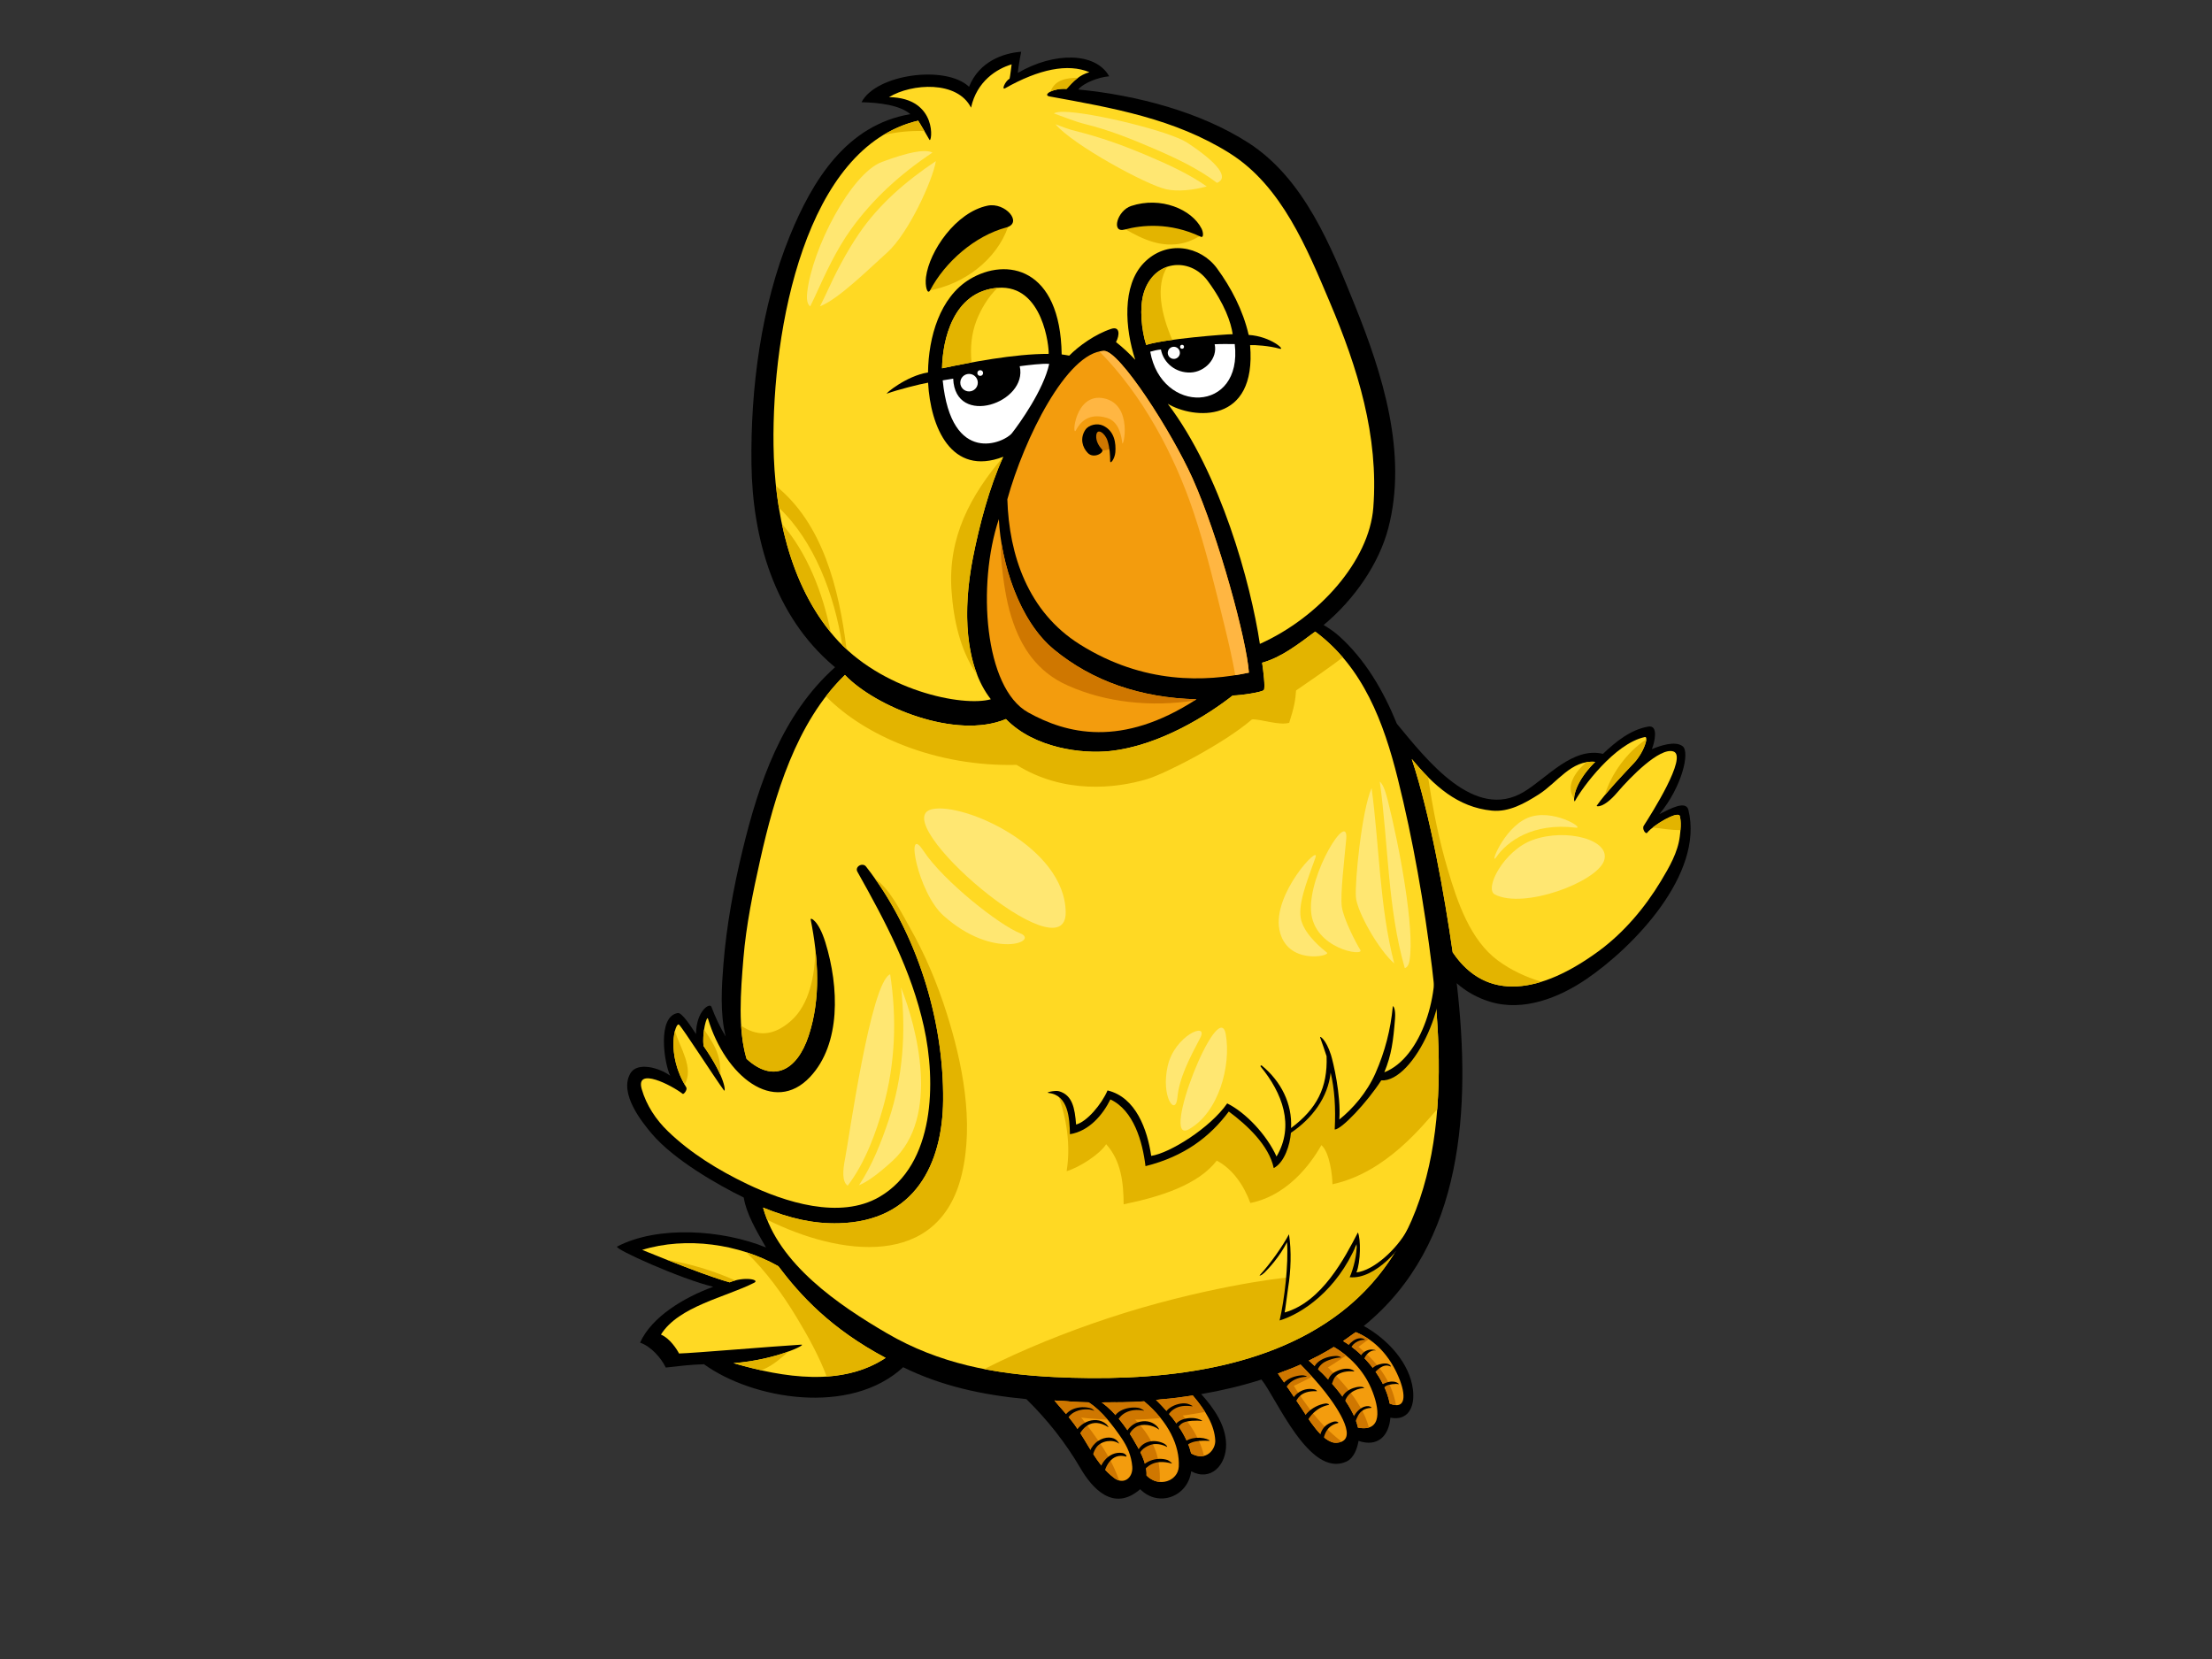 <?xml version="1.0" encoding="utf-8"?>
<!-- Generator: Adobe Illustrator 17.0.0, SVG Export Plug-In . SVG Version: 6.00 Build 0)  -->
<!DOCTYPE svg PUBLIC "-//W3C//DTD SVG 1.1//EN" "http://www.w3.org/Graphics/SVG/1.1/DTD/svg11.dtd">
<svg version="1.1" id="Layer_1" xmlns="http://www.w3.org/2000/svg" xmlns:xlink="http://www.w3.org/1999/xlink" x="0px" y="0px"
	 width="800px" height="600px" viewBox="0 0 800 600" enable-background="new 0 0 800 600" xml:space="preserve">
<rect x="0" y="0" width="800" height="600" fill="#333333" stroke="none"/>
<g>
	<path d="M610.645,292.96c-0.865-3.557-6.292-0.629-10.487,1.468c8.135-9.818,11.117-22.445,8.39-24.543
		c-2.727-2.098-8.205-0.16-11.117,1.048c0.949-2.331,2.517-8.81-1.306-8.153c-6.37,1.095-11.718,5.429-16.391,9.857
		c-11.029-2.565-20.053,8.587-28.579,13.734c-17.885,10.793-35.18-11.609-45.959-24.609c-4.858-11.912-11.405-23.211-20.953-31.769
		c-1.718-1.537-3.588-2.79-5.538-3.952c11.298-9.378,20.078-22.332,23.404-35.072c7.029-26.919-2.076-55.738-12.143-80.651
		c-8.528-21.11-18.282-45.681-38.444-58.656c-17.292-11.13-40.265-17.231-61.558-19.295c1.94-2.43,7.492-4.485,11.193-4.775
		c-4.937-8.76-19.864-8.883-33.048-1.221c0.015-0.674,0.601-4.701,1.217-7.661c-6.403,0.503-15.176,3.454-18.859,12.672
		c-8.5-8.012-33.699-4.53-38.883,5.587c6.417,0.124,13.914,1.062,17.646,4.318c-23.019,3.879-35.388,23.929-43.595,44.057
		c-10.421,25.561-14.219,55.151-13.862,82.464c0.35,26.91,8.234,54.872,29.724,73.085c0.165,0.139,0.342,0.28,0.511,0.42
		c-19.211,17.18-27.56,41.817-33.438,66.111c-3.301,13.642-5.853,27.517-6.953,41.501c-0.589,7.52-1.302,17.543,0.844,25.957
		c-2.103-3.413-3.794-7.093-5.182-10.781c-0.573-1.52-5.445,1.403-5.573,9.88c-1.849-2.836-5.103-7.843-6.561-7.606
		c-7.554,1.229-4.951,18.136-2.76,22.679c-3.95-2.929-11.92-5.112-14.396-0.872c-4.267,7.309,4.395,17.88,7.707,21.807
		c8.022,9.501,24.158,18.669,33.291,23.116c0.929,5.868,4.504,11.904,8.042,18.058c-15.837-6.464-39.142-8.011-53.837-0.325
		c-1.394,0.73,23.179,11.796,34.746,14.538c-10.507,3.861-22.187,10.776-26.46,20.208c3.925,1.308,7.69,5.604,9.305,9.013
		c4.07-0.436,8.776-1.088,13.817-1.199c17.586,12.683,52.846,18.797,72.043,1.077c13.889,6.836,28.633,10.014,44.559,11.532
		c7.715,7.616,14.122,15.696,19.61,25.081c4.026,6.885,11.776,15.991,21.548,7.502c6.654,6.745,17.269,2.674,18.447-6.476
		c7.13,3.786,12.732-2.281,12.625-9.745c-0.095-6.893-4.36-13.011-9.008-18.175c7.414-1.273,14.719-2.998,21.793-5.262
		c5.363,6.521,17.3,35.714,30.688,29.685c2.906-1.309,4.053-5.192,4.424-7.5c7.07,2.379,10.979-1.914,11.527-8.393
		c6.145,1.21,8.967-3.482,8.145-10.192c-1.166-9.516-9.097-18.194-17.777-22.968c36.502-29.645,38.609-79.622,33.734-123.002
		c-0.035-0.319-0.082-0.639-0.12-0.96c3.371,2.998,7.476,5.296,12.034,6.687c12.089,3.692,24.969-1.465,34.782-8.129
		C590.692,342.596,616.304,316.195,610.645,292.96z"/>
	<path fill="#FFD923" d="M301.698,230.234c-16.286-18.833-21.616-45.556-21.944-69.251c-0.574-41.788,11.473-107.852,52.311-117.336
		c0.36,0.452,3.775,6.36,4.072,6.893c0.89,1.6,3.332-15.175-14.631-15.408c8.265-5.015,24.747-6.059,29.681,3.811
		c2.099-9.623,9.342-14.062,14.684-15.669c-0.066,0.482-0.579,4.685-0.741,5.182c-1.615,0.89-3.04,4.267-1.602,3.455
		c12.213-6.909,22.714-9.064,30.472-5.799c-3.604,1.008-5.709,3.186-8.267,6.046c-4.934-0.369-8.823,2.228-6.168,2.715
		c22.776,4.169,45.22,7.985,65.246,20.593c18.778,11.82,27.927,34.486,36.132,53.826c10.085,23.776,17.736,48.371,15.73,74.336
		c-1.483,19.191-19.66,39.671-41.025,49.243c-3.33-22.125-14.235-61.686-33.314-86.842c9.138,5.511,32.245,7.656,29.776-21.215
		c1.594-0.108,6.99,0.237,10.656,1.293c2.447,0.705-3.163-4.481-11.166-4.974c-2.08-9.027-6.397-17.17-11.455-24.08
		c-5.942-8.113-18.249-10.483-26.497-1.928c-7.917,8.214-6.788,23.705-3.073,35.004c-2.166-2.295-4.467-4.457-6.955-6.416
		c1.341-2.488,1.475-5.836-1.742-4.773c-5.793,1.913-11.7,6.151-15.18,9.684c-0.709-0.118-2.045-0.39-2.731-0.446
		c-0.453-31.495-19.981-35.217-33.269-27.177c-10.763,6.514-14.896,20.842-15.071,33.709c-7.851,1.187-15.99,8.064-14.787,7.623
		c3.701-1.357,11.968-3.455,14.818-3.931c0.851,16.022,8.376,34.034,27.183,26.804c-5.044,11.017-8.662,24.8-10.969,36.529
		c-3.732,18.966-3.011,39.035,6.479,51.162C348.176,255.768,318.569,249.741,301.698,230.234z"/>
	<path fill="#E3B400" d="M404.849,81.615c6.065,3.709,12.822,7.388,20.173,6.762c3.478-0.297,6.362-1.467,9.031-3.103
		C427.524,74.722,414.294,73.26,404.849,81.615z"/>
	<path fill="#E3B400" d="M332.065,43.647c-4.558,1.058-8.734,2.855-12.598,5.21c4.902-1.182,10.063-1.637,14.849-1.469
		C333.319,45.685,332.256,43.888,332.065,43.647z"/>
	<path fill="#E3B400" d="M379.942,33.128c1.277-0.634,3.409-1.149,5.791-0.971c1.409-1.575,2.69-2.933,4.148-4.013
		C385.407,28.136,381.457,28.99,379.942,33.128z"/>
	<path fill="#E3B400" d="M300.45,228.69c-2.875-14.405-8.631-28.923-17.65-39.206C285.797,203.699,291.297,217.475,300.45,228.69z"
		/>
	<path fill="#E3B400" d="M280.658,175.771c0.278,2.611,0.601,5.229,1.03,7.846c12.682,11.96,20.092,31.333,22.93,49.722
		c0.502,0.499,1.038,0.957,1.555,1.434C303.43,212.732,297.521,189.357,280.658,175.771z"/>
	<path fill="#E3B400" d="M344.129,213.629c0.739,10.523,3.126,21.767,9.348,30.553c-4.7-11.888-4.547-27.502-1.606-42.447
		c2.302-11.722,5.921-25.493,10.961-36.507C351.039,179.102,342.764,194.259,344.129,213.629z"/>
	<path fill="#E3B400" d="M335.791,105.115c12.826-2.268,24.619-11.077,28.853-23.227C353.115,76.174,338.635,91.979,335.791,105.115
		z"/>
	<path fill="#F39C0D" d="M451.684,243.27c-15.543,3.308-37.95,4.362-61.164-10.225c-18.745-11.776-25.575-32.266-26.201-52.457
		c6.043-21.858,21.472-53.163,34.917-53.691c5.589-0.219,24.495,29.235,32.089,46.155
		C440.723,193.999,450.957,231.843,451.684,243.27z"/>
	<path fill="#FFB642" d="M431.602,185.044c4.535,13.534,7.894,27.58,11.298,41.439c1.442,5.865,2.788,11.759,3.851,17.697
		c1.705-0.275,3.361-0.577,4.933-0.91c-0.727-11.427-10.961-49.271-20.36-70.218c-7.593-16.92-26.499-46.374-32.089-46.155
		c-0.533,0.02-1.071,0.107-1.613,0.223C413.239,142.905,424.713,164.476,431.602,185.044z"/>
	<path fill="#FFFFFF" d="M344.737,136.947c0.704,17.823,27.14,8.698,24.055-4.503c2.714-0.369,8.567-1.076,10.664-0.829
		c-2.039,9.418-10.746,21.574-13.461,25.029c-2.714,3.455-21.962,12.091-25.054-19.083
		C341.695,137.443,343.983,137.069,344.737,136.947z"/>
	<path fill="#FFD923" d="M340.702,133.203c0.167-9.931,3.825-27.883,20.234-29.117c16.41-1.234,18.544,21.872,18.323,23.901
		C366.794,127.949,350.697,131.106,340.702,133.203z"/>
	<path fill="#F39C0D" d="M432.714,252.904c-27.152,17.662-47.1,12.438-60.895,4.745c-15.856-8.846-18.494-46.29-10.569-69.899
		c0.748,15.749,7.323,36.783,19.907,47.148C395.017,246.314,412.416,252.377,432.714,252.904z"/>
	<path fill="#FFFFFF" d="M439.296,124.505c2.21-0.127,5.062-0.076,7.264-0.062c2.959,25.045-26.526,25.539-30.559,2.754
		c1.019-0.321,2.589-0.687,3.861-0.796c0.964,5.014,5.474,8.521,10.73,8.324C435.844,134.528,440.486,129.533,439.296,124.505z"/>
	<path fill="#FFD923" d="M414.531,124.742c-1.728-5.429-2.461-13.509-0.912-18.682c3.577-11.968,16.614-13.392,23.194-4.442
		c6.17,8.39,8.391,15.053,9.008,19.247C443.213,120.881,421.317,122.559,414.531,124.742z"/>
	<path fill="#E3B400" d="M353.168,115.919c1.475-3.782,4.129-8.548,7.62-11.812c-16.278,1.335-19.919,19.197-20.086,29.096
		c3.071-0.645,6.724-1.39,10.666-2.111C350.87,125.91,351.292,120.732,353.168,115.919z"/>
	<path fill="#E3B400" d="M422.151,96.497c-3.742,1.276-7.004,4.449-8.532,9.563c-1.549,5.172-0.816,13.253,0.912,18.682
		c2.068-0.665,5.542-1.282,9.443-1.821C419.97,113.72,417.824,103.437,422.151,96.497z"/>
	<path fill="#FFD923" d="M265.274,493.008c15.343-1.175,26.755-6.832,24.502-6.696c-10.489,0.629-39.173,3.089-44.194,3.198
		c-0.727-1.454-3.345-5.525-6.541-6.832c6.335-10.236,23.552-13.563,33.726-18.757c2.208-1.127-3.614-2.366-8.868-0.145
		c-6.978-1.891-21.266-7.513-31.65-11.731c15.936-4.901,35.098-2.16,49.271,5.915c7.917,10.54,18.92,22.58,38.784,33.146
		C304.363,501.604,283.583,498.298,265.274,493.008z"/>
	<path fill="#E3B400" d="M288.311,476.784c3.872,6.439,7.867,13.578,10.67,21.047c7.577-0.503,14.851-2.463,21.322-6.725
		c-19.864-10.566-30.868-22.606-38.784-33.146c-3.604-2.053-7.533-3.758-11.646-5.083
		C277.083,459.794,283.076,468.079,288.311,476.784z"/>
	<path fill="#E3B400" d="M285.191,488.783c-4.455,1.635-11.597,3.588-19.917,4.225c3.281,0.947,6.644,1.817,10.038,2.565
		c0.484-0.191,0.968-0.382,1.44-0.612C280.096,493.33,282.611,491.085,285.191,488.783z"/>
	<path fill="#E3B400" d="M265.896,463.094c-7.97-3.569-16.218-6.027-24.722-7.474c8.559,3.374,17.604,6.769,22.724,8.156
		C264.561,463.496,265.233,463.271,265.896,463.094z"/>
	<path fill="#F39C0D" d="M402.917,534.507c-6.605-5.042-9.523-12.747-14.287-19.266c-2.762-3.779-5.338-6.357-7.268-8.723
		c3.686,0.193,8.592,0.608,12.353,0.655c4.811,3.064,8.988,8.684,11.793,12.766c2.237,3.252,3.682,6.585,3.995,10.508
		C409.827,534.472,406.404,537.169,402.917,534.507z"/>
	<path fill="#F39C0D" d="M426.321,530.448c-0.272,5.145-7.161,7.762-11.673,3.179c0.262-4.493-2.795-9.714-4.93-13.291
		c-2.449-4.098-6.463-9.677-11.236-13.14c5.243-0.026,10.013-0.016,15.3-0.386C422.649,514.224,426.721,522.946,426.321,530.448z"/>
	<path fill="#F39C0D" d="M439.514,520.911c0.173,3.184-3.2,7.851-8.732,4.735c-1.547-6.877-7.258-14.106-12.664-19.349
		c4.438-0.388,8.87-0.924,13.269-1.605C436.17,510.298,439.222,515.532,439.514,520.911z"/>
	<path fill="#F39C0D" d="M483.365,521.797c-5.009,0.315-10.6-9.375-12.693-12.537c-2.72-4.112-5.61-8.455-8.483-12.482
		c2.492-0.945,5.75-2.174,8.168-3.271c3.122,3.174,6.158,6.44,8.897,9.934C484.287,509.863,491.611,521.276,483.365,521.797z"/>
	<path fill="#F39C0D" d="M491.129,516.317c-1.876-8.658-11.117-18.365-17.757-24.23c3.089-1.509,6.096-3.162,9.029-4.947
		c5.375,3.096,10.635,8.301,13.461,14.864C499.116,509.571,499.989,518.004,491.129,516.317z"/>
	<path fill="#F39C0D" d="M505.757,497.869c2.955,6.905,2.663,12.139-3.153,9.757c-1.545-8.582-8.934-17.944-16.826-22.614
		c1.221-0.809,3.161-2.335,4.56-3.226C497.517,484.712,502.645,490.593,505.757,497.869z"/>
	<path fill="#CF7700" d="M386.581,506.84c-1.837-0.117-3.645-0.24-5.219-0.322c1.93,2.365,4.506,4.944,7.268,8.723
		c4.764,6.519,7.682,14.225,14.287,19.266c0.614,0.471,1.227,0.765,1.821,0.924C401.045,524.588,393.748,516.456,386.581,506.84z"/>
	<path fill="#CF7700" d="M418.054,525.001c-2.784-7.527-8.388-13.054-14.591-17.837c-1.633,0.015-3.281,0.024-4.982,0.032
		c4.774,3.464,8.788,9.042,11.236,13.14c2.136,3.577,5.192,8.798,4.93,13.291c1.45,1.471,3.143,2.193,4.782,2.334
		C419.71,531.977,418.886,527.252,418.054,525.001z"/>
	<path fill="#CF7700" d="M422.404,505.85c-1.429,0.156-2.854,0.321-4.286,0.447c5.406,5.242,11.117,12.472,12.664,19.349
		c1.796,1.011,3.359,1.194,4.65,0.883C433.764,518.711,427.897,511.598,422.404,505.85z"/>
	<path fill="#CF7700" d="M464.66,495.836c-0.863,0.332-1.705,0.652-2.471,0.942c2.873,4.026,5.763,8.37,8.483,12.482
		c2.092,3.162,7.684,12.852,12.693,12.537c0.758-0.047,1.341-0.214,1.849-0.432C476.344,514.672,470.312,505.42,464.66,495.836z"/>
	<path fill="#CF7700" d="M476.171,490.637c-0.929,0.488-1.851,0.989-2.799,1.45c6.64,5.864,15.881,15.572,17.757,24.23
		c1.635,0.312,2.935,0.274,3.954-0.036C492.42,506.334,483.55,497.489,476.171,490.637z"/>
	<path fill="#CF7700" d="M490.243,486.252c-1.116-0.66-2.226-1.327-3.279-2.075c-0.433,0.314-0.84,0.605-1.186,0.835
		c7.892,4.67,15.281,14.032,16.826,22.614c0.904,0.37,1.635,0.504,2.278,0.526C503.28,499.112,497.727,492.084,490.243,486.252z"/>
	<path fill="#CF7700" d="M398.708,154.779c-1.705-0.789-3.277-0.306-3.94,1.569c-0.554,1.563-0.785,3.848,0.422,5.212
		c1.905,2.153,4.924,1.372,7.303,0.516C402.427,159.1,401.41,156.03,398.708,154.779z"/>
	<path fill="#CF7700" d="M362.208,203.545c0.696,6.563,1.586,13.25,3.557,19.576c3.452,11.078,9.428,19.892,20.317,24.769
		c14.064,6.299,30.453,7.865,45.937,5.453c0.235-0.149,0.463-0.286,0.696-0.439c-20.298-0.527-37.697-6.59-51.557-18.006
		c-10.47-8.623-16.766-24.627-19.021-38.834C361.983,198.543,361.942,201.03,362.208,203.545z"/>
	<path fill="#CF7700" d="M400.563,513.413c-2.047-2.385-4.36-4.655-6.848-6.24c-3.761-0.047-8.666-0.462-12.353-0.655
		c1.326,1.627,2.974,3.384,4.762,5.534C390.873,512.786,395.697,513.23,400.563,513.413z"/>
	<path fill="#CF7700" d="M404.956,513.509c4.922,0.03,9.869-0.191,14.799-0.639c-1.672-2.079-3.649-4.116-5.975-6.06
		c-5.287,0.371-10.056,0.36-15.3,0.386C400.862,508.922,403.053,511.176,404.956,513.509z"/>
	<path fill="#CF7700" d="M435.832,510.643c-1.225-1.952-2.716-3.927-4.444-5.952c-4.399,0.682-8.831,1.217-13.269,1.605
		c1.899,1.841,3.826,3.937,5.608,6.167C427.792,511.996,431.832,511.386,435.832,510.643z"/>
	<path fill="#CF7700" d="M474.509,497.893c-1.355-1.486-2.741-2.949-4.152-4.385c-2.418,1.097-5.676,2.325-8.168,3.271
		c1.236,1.729,2.467,3.53,3.691,5.332C468.829,500.836,471.7,499.424,474.509,497.893z"/>
	<path fill="#CF7700" d="M477.668,496.112c3.118-1.823,6.172-3.784,9.189-5.853c-1.444-1.19-2.941-2.247-4.457-3.119
		c-2.933,1.785-5.94,3.438-9.029,4.947C474.723,493.281,476.185,494.641,477.668,496.112z"/>
	<path fill="#CF7700" d="M490.33,487.83c1.59-1.14,3.163-2.31,4.718-3.5c-1.46-0.994-3.021-1.857-4.71-2.545
		c-1.398,0.891-3.338,2.417-4.56,3.226c1.45,0.859,2.883,1.878,4.265,3.019C490.14,487.963,490.235,487.898,490.33,487.83z"/>
	<path fill="#FFD923" d="M484.918,474.639c-28.38,21.832-69.063,25.082-103.744,23.383c-21.633-1.06-41.548-4.833-60.367-15.805
		c-17.584-10.25-39.299-25.12-44.839-45.48c9.799,3.964,18.243,5.915,27.474,5.67c27.333-0.727,37.437-21.296,37.655-44.486
		c0.276-29.376-9.694-61.262-27.881-84.514c-1.256-1.605-4.152,0.037-3.13,1.858c10.155,18.105,19.534,35.702,24.055,56.055
		c4.411,19.861,4.111,49.792-16.07,61.548c-14.326,8.347-34.288,1.871-47.899-4.674c-10.386-4.994-20.329-11.076-28.596-19.049
		c-4.374-4.218-7.809-9.44-9.48-15.238c-2.379-8.264,10.872-1.364,14.797,1.688c0.412,0.322,1.798-1.533,1.308-2.325
		c-7.56-12.212-3.923-23.842-2.618-22.679c1.31,1.162,13.222,19.721,16.278,23.795c0.535,0.712,0.877-4.17-7.41-16.091
		c-0.581-5.088,1.213-11.17,1.598-9.885c6.253,20.79,23.894,34.958,36.927,21.081c11.195-11.92,10.52-32.538,5.523-48.701
		c-2.471-7.995-5.47-9.082-5.305-8.257c2.743,13.845,3.773,28.495-0.783,42.19c-4.234,12.733-12.954,16.949-22.403,8.226
		c-3.2-10.612-2.142-24.224-1.145-36.317c0.999-12.093,3.452-23.98,6.092-35.758c5.157-23.007,12.942-49.636,30.629-66.765
		c10.985,11.517,40.106,23.539,58.226,15.951c10.273,10.574,27.533,12.657,37.651,11.565c18.086-1.95,35.707-13.279,44.374-20.088
		c2.943-0.03,10.693-1.185,11.261-2.001c0.564-0.816-0.21-7.132-0.63-9.859c6.905-1.881,13.094-6.721,19.186-11.25
		c17.378,12.837,24.815,32.956,29.842,53.078c5.593,22.372,9.589,45.522,12.406,68.359
		C523.222,393.036,522.985,445.353,484.918,474.639z"/>
	<path fill="#E3B400" d="M268.054,370.972c0.264,4.224,0.84,8.287,1.952,11.977c9.449,8.723,18.169,4.507,22.403-8.226
		c3.38-10.159,3.682-20.844,2.494-31.336c-0.142,9.608-2.305,19.96-8.701,25.695C279.414,375.166,273.454,374.641,268.054,370.972z"
		/>
	<path fill="#E3B400" d="M347.884,424.55c4.428-18.794,0.216-40.088-5.532-58.217c-3.415-10.762-7.816-21.261-13.417-31.08
		c-3.429-6.012-6.831-13.35-12.552-17.584c16.171,22.795,24.973,52.631,24.714,80.253c-0.218,23.19-10.322,43.759-37.655,44.486
		c-9.231,0.245-17.675-1.706-27.474-5.67c0.408,1.498,0.927,2.958,1.503,4.398C303.625,454.182,339.716,459.231,347.884,424.55z"/>
	<path fill="#E3B400" d="M260.551,388.758c0.109-3.881-0.529-7.387-2.453-10.907c-1.046-1.911-2.232-3.72-3.46-5.502
		c-0.276,1.799-0.418,3.947-0.189,5.947C257.537,382.736,259.423,386.196,260.551,388.758z"/>
	<path fill="#E3B400" d="M367.645,276.627c17.034,10.618,35.792,8.588,47.296,5.119c6.57-1.981,27.601-12.727,37.864-21.575
		c3.243-0.15,9.733,2.3,13.448,1.239c1.769-5.485,2.276-8.268,2.478-11.679c4.593-3.12,12.505-8.631,16.892-11.964
		c-2.916-3.402-6.199-6.551-9.972-9.34c-6.092,4.529-12.281,9.369-19.186,11.25c0.42,2.727,1.194,9.043,0.63,9.859
		c-0.568,0.816-8.318,1.971-11.261,2.001c-8.666,6.81-26.287,18.138-44.374,20.088c-10.118,1.092-27.379-0.991-37.651-11.565
		c-18.119,7.588-47.24-4.434-58.226-15.951c-2.48,2.4-4.745,5.004-6.854,7.742C312.885,266.239,338.67,277.336,367.645,276.627z"/>
	<path fill="#E3B400" d="M498.749,389.039c-3.176,6.366-9.305,14.195-15.211,17.058c0-6.262-0.223-15.783-2.681-21.931
		c-1.075,13.999-7.441,20.44-14.733,25.033c-0.268,3.113-2.146,7.003-3.818,10.02c-0.63,1.139-1.264-0.8-1.93-1.781
		c-3.141-4.625-9.665-15-16.383-16.351c-6.64,8.916-15.106,14.205-26.419,18.508c-0.898,0.342-1.713-0.378-2.016-1.145
		c-3.536-9.005-4.156-19.242-14.509-22.61c-2.27,5.14-7.072,9.468-11.99,12.644c-0.836,0.542-1.063-2.018-1.252-3.042
		c-0.867-4.731-1.022-8.592-5.287-10.001c3.273,9.107,4.755,18.634,3.248,28.136c4.387-1.282,11.881-5.967,14.295-9.761
		c5.408,5.991,6.283,13.947,6.316,21.742c13.8-2.813,27.057-7.211,33.679-15.8c5.641,2.936,9.776,8.84,12.151,15.325
		c15.197-3.039,23.528-17.177,25.702-20.933c3.054,2.698,3.989,11.349,3.989,14.154c19.639-4.207,33.003-21.836,37.882-27.106
		c0.935-12.037,0.634-24.286-0.325-36.156c-1.82,4.641-4.593,9.031-7.332,13.153C509.17,382.632,504.573,389.818,498.749,389.039z"
		/>
	<path fill="#E3B400" d="M504.231,452.353c-3.324,3.724-7.031,7.036-11.805,8.378c-0.259,0.317-0.642,0.539-1.178,0.539
		c-1.39,0-1.845-1.41-1.406-2.38c0.006-0.128,0.018-0.258,0.06-0.396c0.348-1.188,0.809-2.313,1.335-3.431
		c0.084-0.18,0.198-0.326,0.334-0.443c0.07-1.056,0.054-2.122-0.012-3.188c-0.795-0.035-1.59-0.095-2.389-0.123
		c-1.409,2.746-3.036,5.336-5.182,7.417c-0.997,1.706-2.051,3.371-3.273,4.919c-3.769,4.772-8.481,7.42-13.294,10.841
		c-0.284,0.488-0.894,0.81-1.421,0.81h-0.235c-1.475,0-1.928-1.516-1.285-2.541c0.507-3.553,0.857-7.124,1.244-10.69
		c-2.189,0.006-31.753,3.643-65.244,14.78c-14.985,4.983-30.145,11.036-44.509,18.29c8.151,1.587,16.538,2.463,25.204,2.888
		c34.682,1.699,75.365-1.551,103.744-23.383c8.341-6.417,14.863-13.944,19.911-22.234
		C504.631,452.383,504.429,452.369,504.231,452.353z"/>
	<path fill="#E3B400" d="M244.226,373.16c-0.037-0.131-0.07-0.263-0.107-0.393c-0.976,3.667-1.127,11.343,3.48,19.441
		C251.119,386.346,245.861,378.837,244.226,373.16z"/>
	<path fill="#FFD923" d="M607.527,302.461c-0.692,5.803-3.833,11.19-6.798,16.126c-5.82,9.679-13.438,18.714-22.572,25.413
		c-20.793,15.248-40.512,18.604-52.778,0.407c-2.997-20.889-8.081-49.558-14.793-69.906c7.993,9.651,16.546,17.444,28.95,18.67
		c6.189,0.613,11.846-2.603,16.991-5.874c6.778-4.312,11.718-12.538,20.401-11.767c-8.864,8.83-7.801,15.069-7.336,14.198
		c2.597-4.867,14.414-20.891,25.286-23.163c1.52-0.317-0.383,5.628-3.95,9.404s-10.087,10.598-13.448,15.414
		c-0.276,0.398,2.539,0.949,7.365-4.715c4.825-5.665,15.421-16.48,20.348-14.894c5.342,1.72-8.118,22.821-10.697,26.851
		c-0.737,1.151,0.684,3.261,1.256,2.518c2.101-2.727,11.247-8.104,11.78-5.982C608.118,297.482,607.8,300.158,607.527,302.461z"/>
	<path fill="#E3B400" d="M541.734,347.383c-10.038-7.407-14.626-21.144-18.041-32.611c-3.289-11.052-5.548-22.305-7.179-33.684
		c-2.039-2.045-4.001-4.261-5.929-6.588c6.712,20.348,11.797,49.017,14.793,69.906c8.077,11.984,19.39,14.617,32.112,10.665
		C551.781,353.348,546.418,350.838,541.734,347.383z"/>
	<path fill="#E3B400" d="M569.299,288.732c0.074-2.074,1.392-6.991,7.628-13.202c-1.12-0.1-2.175-0.044-3.184,0.128
		C569.383,279.384,566.168,284.663,569.299,288.732z"/>
	<path fill="#E3B400" d="M590.927,275.968c2.657-2.813,4.387-6.825,4.473-8.56c-6.932,4.432-12.868,12.736-14.993,20.179
		C583.838,283.429,588.227,278.827,590.927,275.968z"/>
	<path fill="#E3B400" d="M607.755,300.233c0.146-1.701,0.181-3.47-0.225-5.074c-0.428-1.7-6.372,1.41-9.803,4.116
		C601.085,299.686,604.466,300.226,607.755,300.233z"/>
	<path d="M357.18,74.381c-11.496,2.37-21.093,16.471-22.28,25.832c-0.428,3.393,0.544,6.57,1.499,4.753
		c5.408-10.27,16.229-19.688,27.519-22.694C370.103,80.626,363.585,73.06,357.18,74.381z"/>
	<path d="M434.557,82.676c-3.555-6.991-14.74-11.735-25.478-8.176c-5.038,1.67-7.295,9.859-2.369,8.532
		c6.162-1.659,16.352-2.726,27.535,2.577C435.418,86.165,435.197,83.934,434.557,82.676z"/>
	<path d="M398.936,153.93c-2.072-0.975-5.188-0.336-6.436,1.573c-1.952,2.991-1.104,6.259,0.939,8.346
		c2.167,2.215,6.096-0.214,5.126-1.283c-1.234-1.357-2.255-3.141-2.096-5.058c0.247-2.96,3.207-0.864,4.071,1.851
		c0.863,2.714,0.937,5.174,0.972,7.409c0.02,1.313,1.685-0.864,1.866-3.214C403.626,160.345,403.131,155.904,398.936,153.93z"/>
	<circle fill="#FFFFFF" cx="350.47" cy="138.396" r="3.168"/>
	<circle fill="#FFFFFF" cx="354.509" cy="134.912" r="1.03"/>
	<path fill="#FFFFFF" d="M424.702,125.424c-1.209-0.094-2.263,0.809-2.356,2.016c-0.095,1.208,0.807,2.262,2.016,2.356
		c1.209,0.094,2.263-0.809,2.358-2.017C426.811,126.573,425.909,125.517,424.702,125.424z"/>
	<circle fill="#FFFFFF" cx="427.505" cy="125.422" r="0.713"/>
	<path d="M394.757,509.431c-4.207-1.476-10.464,0.305-10.394,5.547c0.008,0.62,0.995,0.67,1.081,0.06
		c0.75-5.333,7.719-6.055,10.256-4.807C395.969,510.363,395.064,509.539,394.757,509.431z"/>
	<path d="M400.182,515.127c-4.3-3.795-11.471-0.069-12.009,5.408c-0.076,0.778,1.077,0.985,1.328,0.264
		c1.565-4.495,5.408-8.406,11.315-4.661C401.115,516.327,400.425,515.34,400.182,515.127z"/>
	<path d="M403.521,520.63c-1.664-1.206-4.955-0.976-7.404,1.332c-2.121,2.002-3.196,5.322-2.826,8.171
		c0.101,0.767,1.17,0.647,1.289-0.047c0.391-2.291,0.509-4.557,1.872-6.54c1.802-2.624,6.111-3.041,8.149-1.501
		C404.964,522.319,404.384,521.255,403.521,520.63z"/>
	<path d="M405.932,525.496c-4.992-0.832-9.42,4.654-8.324,9.902c0.165,0.788,1.394,0.681,1.405-0.13
		c0.066-4.377,2.885-10.064,8.209-8.483C407.749,526.942,407.197,525.707,405.932,525.496z"/>
	<path d="M412.016,509.233c-3.415-0.748-9.371,0.717-9.467,5.1c-0.016,0.768,1.098,1.018,1.345,0.26
		c1.015-3.132,4.617-5.443,9.817-4.403C414.158,510.28,412.444,509.327,412.016,509.233z"/>
	<path d="M418.203,515.597c-1.913-1.708-4.325-1.975-6.753-1.177c-2.124,0.698-4.698,3.036-4.339,5.468
		c0.07,0.475,0.803,0.734,0.937,0.222c0.422-1.602,0.962-2.808,2.751-3.99c2.214-1.464,6.316-0.756,8.277,0.849
		C419.372,517.211,418.993,516.304,418.203,515.597z"/>
	<path d="M420.74,521.961c-4.074-1.899-9.317-0.333-9.849,5.132c-0.049,0.498,1.05,0.745,0.993,0.209
		c-0.21-2.055,1.627-3.81,4.102-4.71c1.942-0.705,4.245-0.255,6.026,0.679C422.33,523.438,421.988,522.543,420.74,521.961z"/>
	<path d="M422.254,528.039c-3.886-1.326-9.189,0.49-10.662,4.567c-0.21,0.583,0.572,1.173,0.976,0.61
		c2.22-3.085,4.928-5.598,11.166-3.934C424.299,529.432,422.799,528.226,422.254,528.039z"/>
	<path d="M429.643,507.735c-2.826-0.894-8.681,1.32-8.578,4.824c0.012,0.486,0.735,0.684,0.949,0.218
		c0.723-1.57,1.473-2.576,3.044-3.42c1.312-0.703,3.128-1.166,6.164-0.75C431.63,508.664,430.761,508.089,429.643,507.735z"/>
	<path d="M433.035,513.097c-3.04-0.801-8.732,0.191-8.588,4.539c0.016,0.489,0.731,0.68,0.951,0.219
		c0.744-1.555,1.057-2.657,2.665-3.381c1.388-0.626,4.7-0.873,6.611-0.54C435.045,513.997,434.468,513.475,433.035,513.097z"/>
	<path d="M435.216,520.13c-3.223-0.579-7.667,0.377-8.493,4.143c-0.122,0.558,0.64,0.833,0.925,0.35
		c1.664-2.827,4.158-3.827,9.733-3.536C437.827,521.11,436.839,520.421,435.216,520.13z"/>
	<path d="M470.538,497.42c-4.16,0.38-8.349,2.889-7.785,7.521c0.103,0.851,1.314,0.619,1.405-0.13
		c0.461-3.831,3.303-6.591,8.349-6.899C472.979,497.884,471.893,497.297,470.538,497.42z"/>
	<path d="M475.473,502.507c-4.725-1.113-9.365,2.712-8.901,7.641c0.076,0.817,1.312,0.643,1.38-0.11
		c0.36-4.082,2.401-7.14,8.25-6.893C476.593,503.161,475.864,502.6,475.473,502.507z"/>
	<path d="M479.324,507.598c-4.811,0.754-9.478,4.856-8.967,10.071c0.062,0.638,1.022,0.683,1.122,0.041
		c0.706-4.492,4.302-8.683,8.969-9.581C481.163,507.992,480.061,507.483,479.324,507.598z"/>
	<path d="M482.108,514.224c-4.718,1.503-5.293,5.504-4.805,9.909c0.076,0.675,1.044,0.619,1.05-0.06
		c0.035-4.171,0.892-8.322,5.511-9.398C484.452,514.539,483.463,513.792,482.108,514.224z"/>
	<path d="M483.628,490.417c-3.652-0.133-9.078,1.881-8.773,6.392c0.037,0.548,0.929,0.74,1.106,0.178
		c0.529-1.684,1.028-2.902,2.488-3.999c1.411-1.061,4.669-2.028,6.43-2.03C485.404,490.957,484.16,490.437,483.628,490.417z"/>
	<path d="M482.788,496.21c-1.68,0.879-3.093,3.011-2.562,4.997c0.156,0.579,0.902,0.4,1.124,0.006c0.76-1.348,0.77-2.672,2.035-3.76
		c1.403-1.206,3.833-1.696,6.356-1.45C490.219,496.051,487.772,493.604,482.788,496.21z"/>
	<path d="M491.771,501.543c-3.13,0.134-7.241,2.475-6.623,6.123c0.103,0.618,1.091,0.718,1.149,0.029
		c0.28-3.261,3.633-5.519,6.891-5.658C493.586,502.02,493.188,501.483,491.771,501.543z"/>
	<path d="M494.889,508.551c-3.456-0.146-6.09,4.127-6.533,7.157c-0.103,0.711,0.89,0.923,1.18,0.312
		c1.094-2.305,1.312-6.536,6.298-6.844C496.432,509.139,495.491,508.576,494.889,508.551z"/>
	<path d="M489.31,484.986c-1.114,0.802-2.3,2.011-2.041,3.358c0.113,0.592,1.1,0.729,1.137,0.035c0.115-2.227,2.99-3.93,5.213-3.823
		C493.954,484.572,492.043,483.018,489.31,484.986z"/>
	<path d="M491.158,492.558c-0.214,0.736,1.582,1.682,1.66,0.923c0.274-2.586,2.084-5.301,4.749-5.101
		C497.991,488.411,492.941,486.403,491.158,492.558z"/>
	<path d="M498.358,493.604c-1.384,0.468-3.097,1.861-3.143,3.373c-0.016,0.64,0.807,0.994,1.203,0.439
		c1.145-1.614,3.882-4.585,6.496-3.195C503.298,494.425,502.666,492.151,498.358,493.604z"/>
	<path d="M501.006,500.19c-1.518,0.609-3.139,1.854-3.027,3.528c0.031,0.468,0.75,0.741,1.026,0.31
		c0.663-1.038,1.128-2.025,2.191-2.727c0.954-0.629,3.534-0.951,4.671-0.681C506.241,500.71,504.618,498.737,501.006,500.19z"/>
	<path d="M519.894,342.889c-0.55-1.541-2.082-2.32-1.751-0.63c3.264,16.595-4.055,40.328-17.483,45.547
		c2.593-6.278,3.225-11.259,3.87-19.351c0.303-3.802-0.76-4.86-0.797-4.474c-0.791,8.389-2.826,16.316-6.257,24.111
		c-3.151,7.16-8.37,13.024-13.09,16.799c0.651-8.77-2.237-20.884-3.021-23.361c-1.818-5.746-4.214-7.099-3.907-6.281
		c0.663,1.757,1.738,4.981,2.323,6.75c0.408,11.326-3.48,18.964-12.843,25.976c0.455-8.827-3.625-16.893-10.6-22.61
		c-0.237-0.195-0.612,0.125-0.406,0.374c7.865,9.566,12.336,21.408,5.746,32.525c-3.526-7.822-11.158-15.918-17.843-19.202
		c-6.117,8.834-20.758,18.002-27.486,18.976c-1.388-9.492-5.528-21.204-15.79-23.668c-2.123,4.971-7.447,11.317-11.374,12.334
		c-0.461-5.996-1.351-10.634-6.158-12.041c-1.372-0.401-5.208,0.468-3.779,0.623c7.179,0.784,7.573,9.235,7.709,14.916
		c6.978-1.114,11.935-7.086,14.631-12.582c8.454,3.965,11.64,15.325,12.695,24.134c14.132-3.519,23.383-10.706,30.13-19.757
		c6.561,4.852,14.527,12.227,16.253,20.46c3.917-2.05,5.89-8.503,6.211-12.755c7.69-5.172,13.411-12.785,14.371-21.783
		c1.396,5.921,1.878,12.608,1.466,20.583c2.393,0.074,11.689-9.772,16.83-17.767C511.213,391.499,526.148,360.442,519.894,342.889z"
		/>
	<path d="M508.952,444.846c-3.748,6.901-12.134,14.634-18.383,15.348c1.549-3.748,1.604-12.188,0.535-14.456
		c-4.714,9.099-12.967,25.104-26.497,28.94c0.095-0.027,1.135-8.166,1.269-8.996c0.991-6.087,1.242-13.183,0.305-19.289
		c-2.261,4.223-6.697,10.599-10.592,14.812c-0.179,0.193,0.418,0.298,1.728-0.951c1.308-1.249,5.532-5.771,8.149-11.005
		c0.583,7.963-0.888,20.595-2.677,28.317c7.91-2.379,20.702-10.708,27.834-27.586c0.272,3.289-1.125,8.965-2.492,11.94
		c9.28,0.952,19.512-11.362,21.715-16.777C510.391,443.799,509.633,443.59,508.952,444.846z"/>
	<path fill="#FFB642" d="M389.16,155.545c1.592-3.027,4.745-6.318,11.142-4.424c4.424,1.311,5.244,6.555,5.569,9.012
		c0.329,2.457,4.098-13.763-6.553-16.058C388.666,141.782,387.521,158.658,389.16,155.545z"/>
	<path fill="#FFE772" d="M392.542,44.903c8.384,2.066,16.315,5.217,24.228,8.613c8.292,3.558,16.414,7.353,23.385,12.621
		c4.5-1.879,0.295-7.249-10.835-14.565c-6.228-4.093-34.348-10.96-44.53-11.133c-1.767-0.03-2.958,0.175-3.666,0.572
		C385.039,42.404,388.909,44.008,392.542,44.903z"/>
	<path fill="#FFE772" d="M415.113,56.347c-8.584-3.663-17.139-6.756-26.205-8.985c-2.319-0.57-4.731-1.49-7.179-2.423
		c6.347,7.489,32.746,21.862,39.956,23.491c4.164,0.94,9.912,0.346,14.736-1.011C429.95,62.875,422.552,59.519,415.113,56.347z"/>
	<path fill="#FFE772" d="M293.028,110.804c0.593-1.21,1.178-2.415,1.726-3.611c3.789-8.308,7.653-16.786,13.004-24.234
		c8.094-11.273,18.136-20.188,29.481-27.792c-2.733-1.329-8.742-0.142-18.284,3.402c-11.131,4.135-25.379,31.494-27.035,47.39
		C291.643,108.623,292.084,110.134,293.028,110.804z"/>
	<path fill="#FFE772" d="M310.587,84.614c-4.632,6.832-8.396,14.139-11.821,21.643c-0.665,1.459-1.423,2.973-2.2,4.515
		c6.566-2.425,18.305-14.094,24.298-19.443c7.673-6.852,16.521-26.21,17.6-33.063C327.759,65.422,317.869,73.875,310.587,84.614z"/>
	<path fill="#FFE772" d="M306.587,428.805c6.347-8.328,10.283-19.293,12.835-28.43c4.379-15.694,4.976-32.014,2.517-48.013
		c-7.06,2.857-14.958,59.955-16.344,66.88C304.81,423.165,304.495,427.469,306.587,428.805z"/>
	<path fill="#FFE772" d="M325.884,357.168c1.827,16.088,0.676,32.539-4.485,47.935c-2.564,7.646-5.874,16.293-10.738,23.549
		c2.708-1.069,6.594-3.736,12.11-8.775C340.255,403.896,331.486,371.337,325.884,357.168z"/>
	<path fill="#FFE772" d="M554.312,303.788c12.194-4.433,28.625,0,25.762,7.633c-2.863,7.634-28.944,17.493-39.439,12.086
		C536.697,321.478,543.814,307.604,554.312,303.788z"/>
	<path fill="#FFE772" d="M541.271,309.831c3.767-5.442,13.041-12.404,28.625-10.496c3.6,0.441-8.586-7.314-17.493-3.498
		C543.497,299.654,538.408,313.967,541.271,309.831z"/>
	<path fill="#FFE772" d="M496.059,285.019c-3.623,8.315-6.106,34.062-5.676,39.443c0.428,5.364,8.238,19.109,13.86,23.98
		C498.91,327.871,498.893,306.121,496.059,285.019z"/>
	<path fill="#FFE772" d="M508.054,350.123c0.832-0.22,1.45-1.069,1.73-2.762c1.911-11.45-3.629-41.134-7.95-58.204
		c-0.96-3.791-1.905-5.789-2.818-6.467C502.135,305.096,501.818,328.394,508.054,350.123z"/>
	<path fill="#FFE772" d="M486.884,303.47c-0.624,7.085-2.226,20.038-1.59,24.49s5.089,13.041,6.679,15.585
		c1.59,2.544-16.855-0.319-17.81-13.995C473.207,315.874,487.838,292.655,486.884,303.47z"/>
	<path fill="#FFE772" d="M475.753,310.15c-3.18,8.905-6.681,17.492-5.089,22.899c1.592,5.407,7.632,10.177,9.224,11.45
		c1.59,1.273-14.631,4.772-17.176-8.269C460.167,323.189,477.621,304.92,475.753,310.15z"/>
	<path fill="#FFE772" d="M443.312,374.078c2.006,11.29-2.546,28.306-13.358,34.349C419.14,414.471,440.766,359.766,443.312,374.078z
		"/>
	<path fill="#FFE772" d="M434.088,375.35c-3.987,7.579-7.633,14.631-8.269,21.628c-0.636,6.997-6.043-0.318-3.499-11.45
		C424.863,374.396,437.267,369.306,434.088,375.35z"/>
	<path fill="#FFE772" d="M337.08,292.658c11.492-2.554,48.027,13.676,48.344,37.212C385.741,353.405,319.906,296.474,337.08,292.658
		z"/>
	<path fill="#FFE772" d="M333.9,307.606c7.307,11.136,27.671,27.034,34.987,29.897c7.315,2.863-9.544,9.86-27.671-6.361
		C331.83,322.744,327.221,297.429,333.9,307.606z"/>
</g>
</svg>

